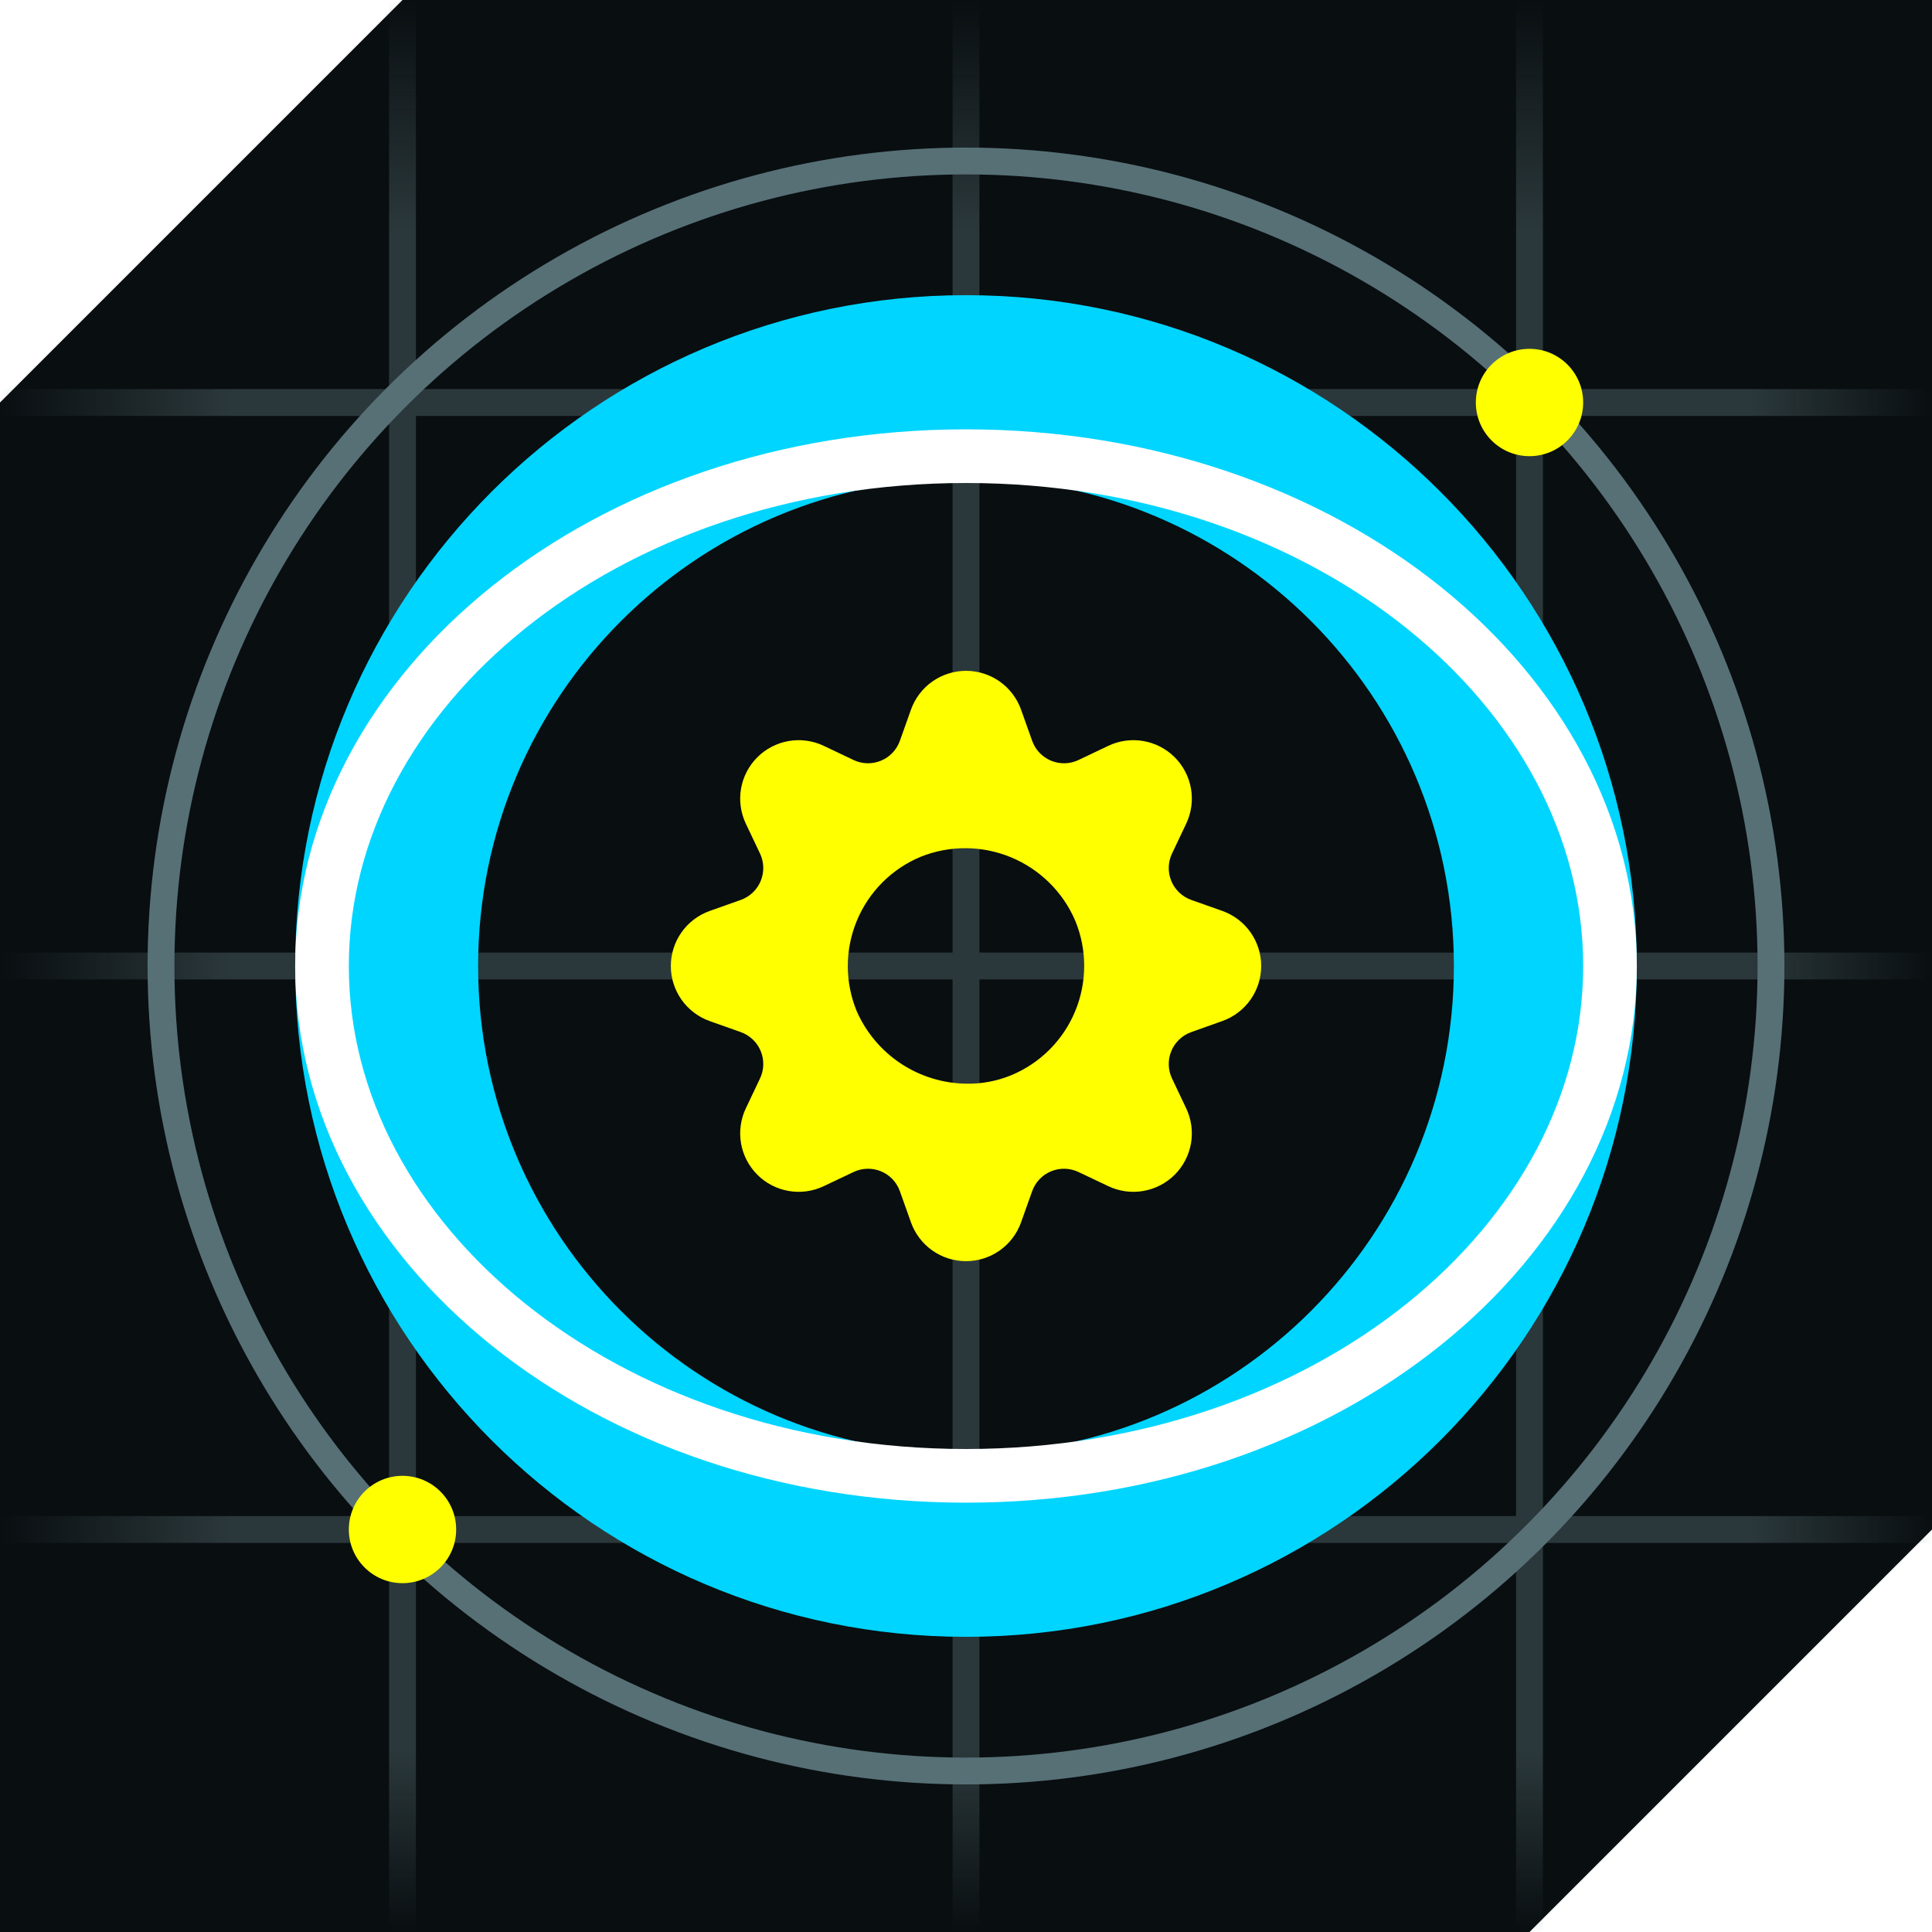 <svg width="72" height="72" viewBox="0 0 72 72" fill="none" xmlns="http://www.w3.org/2000/svg">
<path d="M0 15V72H57L72 57V14.625V0H57.375H15L0 15Z" fill="#090E11"/>
<path d="M36 0V72" stroke="url(#paint0_linear)"/>
<path d="M15 0V72" stroke="url(#paint1_linear)"/>
<path d="M57 0V72" stroke="url(#paint2_linear)"/>
<path d="M0 36L72 36" stroke="url(#paint3_linear)"/>
<path d="M0 15L72 15" stroke="url(#paint4_linear)"/>
<path d="M0 57L72 57" stroke="url(#paint5_linear)"/>
<circle cx="36" cy="36" r="30" stroke="#567076"/>
<g filter="url(#filter0_d)">
<circle cx="15" cy="57" r="2" fill="#FFFF00"/>
</g>
<g filter="url(#filter1_d)">
<circle cx="57" cy="15" r="2" fill="#FFFF00"/>
</g>
<g filter="url(#filter2_d)">
<path fill-rule="evenodd" clip-rule="evenodd" d="M36 54.182C46.041 54.182 54.182 46.041 54.182 36C54.182 25.959 46.041 17.818 36 17.818C25.959 17.818 17.818 25.959 17.818 36C17.818 46.041 25.959 54.182 36 54.182ZM36 61C49.807 61 61 49.807 61 36C61 22.193 49.807 11 36 11C22.193 11 11 22.193 11 36C11 49.807 22.193 61 36 61Z" fill="#00D5FF"/>
</g>
<path d="M60 36C60 46.297 49.475 55 36 55C22.525 55 12 46.297 12 36C12 25.703 22.525 17 36 17C49.475 17 60 25.703 60 36Z" stroke="white" stroke-width="2"/>
<g filter="url(#filter3_d)">
<path d="M45.554 33.948L44.393 33.537C44.227 33.478 44.075 33.384 43.947 33.263C43.819 33.141 43.719 32.994 43.651 32.831C43.584 32.668 43.551 32.493 43.556 32.317C43.561 32.14 43.602 31.967 43.678 31.808L44.206 30.696C44.399 30.29 44.461 29.834 44.385 29.391C44.308 28.948 44.096 28.54 43.779 28.222C43.461 27.904 43.052 27.693 42.609 27.616C42.167 27.539 41.711 27.602 41.305 27.794L40.193 28.323C40.033 28.399 39.86 28.44 39.684 28.445C39.508 28.449 39.332 28.416 39.169 28.349C39.007 28.281 38.86 28.18 38.738 28.052C38.617 27.924 38.524 27.773 38.465 27.606L38.052 26.447C37.901 26.023 37.623 25.657 37.256 25.398C36.888 25.139 36.45 25 36.001 25C35.551 25 35.113 25.139 34.745 25.398C34.378 25.657 34.1 26.023 33.949 26.447L33.536 27.607C33.477 27.773 33.384 27.925 33.263 28.053C33.141 28.181 32.994 28.282 32.831 28.349C32.669 28.416 32.493 28.449 32.317 28.445C32.141 28.44 31.968 28.399 31.808 28.323L30.696 27.794C30.29 27.602 29.834 27.539 29.392 27.616C28.949 27.693 28.54 27.904 28.223 28.222C27.905 28.54 27.693 28.948 27.616 29.391C27.54 29.834 27.602 30.29 27.795 30.696L28.323 31.808C28.399 31.967 28.44 32.14 28.445 32.317C28.449 32.493 28.417 32.668 28.349 32.831C28.282 32.994 28.181 33.141 28.053 33.263C27.926 33.384 27.774 33.477 27.608 33.537L26.447 33.949C26.024 34.1 25.657 34.378 25.398 34.745C25.139 35.112 25 35.551 25 36.001C25 36.45 25.139 36.888 25.398 37.256C25.657 37.623 26.024 37.901 26.447 38.052L27.608 38.464C27.774 38.523 27.926 38.617 28.053 38.738C28.181 38.859 28.282 39.006 28.349 39.169C28.417 39.332 28.449 39.507 28.445 39.684C28.44 39.86 28.399 40.033 28.323 40.192L27.795 41.304C27.602 41.71 27.54 42.166 27.616 42.609C27.693 43.052 27.905 43.46 28.223 43.778C28.54 44.096 28.949 44.307 29.392 44.384C29.834 44.461 30.29 44.398 30.696 44.206L31.808 43.678C31.968 43.602 32.141 43.56 32.317 43.556C32.493 43.551 32.669 43.584 32.832 43.651C32.995 43.719 33.142 43.82 33.263 43.947C33.384 44.075 33.477 44.227 33.536 44.394L33.949 45.553C34.1 45.977 34.378 46.343 34.745 46.602C35.113 46.861 35.551 47 36.001 47C36.45 47 36.888 46.861 37.256 46.602C37.623 46.343 37.901 45.977 38.052 45.553L38.465 44.393C38.524 44.227 38.617 44.075 38.739 43.947C38.86 43.819 39.007 43.718 39.17 43.651C39.333 43.584 39.508 43.551 39.684 43.556C39.86 43.56 40.034 43.602 40.193 43.678L41.305 44.206C41.711 44.398 42.167 44.461 42.609 44.384C43.052 44.307 43.461 44.096 43.779 43.778C44.096 43.46 44.308 43.052 44.385 42.609C44.461 42.166 44.399 41.71 44.206 41.304L43.678 40.192C43.602 40.033 43.561 39.86 43.556 39.684C43.552 39.507 43.584 39.332 43.652 39.169C43.719 39.006 43.82 38.859 43.948 38.738C44.075 38.617 44.227 38.523 44.393 38.464L45.554 38.051C45.977 37.9 46.344 37.622 46.603 37.255C46.862 36.888 47.001 36.449 47.001 35.999C47.001 35.55 46.862 35.112 46.603 34.744C46.344 34.377 45.977 34.099 45.554 33.948ZM36.001 40.386C35.135 40.373 34.291 40.112 33.569 39.634C32.847 39.155 32.278 38.479 31.929 37.687C31.483 36.607 31.484 35.395 31.931 34.315C32.377 33.236 33.234 32.377 34.313 31.929C35.394 31.496 36.601 31.504 37.677 31.949C38.752 32.394 39.612 33.242 40.071 34.312C40.517 35.392 40.516 36.605 40.069 37.684C39.623 38.764 38.766 39.622 37.687 40.07C37.153 40.29 36.578 40.398 36.001 40.386Z" fill="#FFFF00"/>
</g>
<defs>
<filter id="filter0_d" x="8.5" y="50.5" width="13" height="13" filterUnits="userSpaceOnUse" color-interpolation-filters="sRGB">
<feFlood flood-opacity="0" result="BackgroundImageFix"/>
<feColorMatrix in="SourceAlpha" type="matrix" values="0 0 0 0 0 0 0 0 0 0 0 0 0 0 0 0 0 0 127 0" result="hardAlpha"/>
<feOffset/>
<feGaussianBlur stdDeviation="2.25"/>
<feComposite in2="hardAlpha" operator="out"/>
<feColorMatrix type="matrix" values="0 0 0 0 1 0 0 0 0 1 0 0 0 0 0 0 0 0 0.5 0"/>
<feBlend mode="normal" in2="BackgroundImageFix" result="effect1_dropShadow"/>
<feBlend mode="normal" in="SourceGraphic" in2="effect1_dropShadow" result="shape"/>
</filter>
<filter id="filter1_d" x="50.5" y="8.5" width="13" height="13" filterUnits="userSpaceOnUse" color-interpolation-filters="sRGB">
<feFlood flood-opacity="0" result="BackgroundImageFix"/>
<feColorMatrix in="SourceAlpha" type="matrix" values="0 0 0 0 0 0 0 0 0 0 0 0 0 0 0 0 0 0 127 0" result="hardAlpha"/>
<feOffset/>
<feGaussianBlur stdDeviation="2.25"/>
<feComposite in2="hardAlpha" operator="out"/>
<feColorMatrix type="matrix" values="0 0 0 0 1 0 0 0 0 1 0 0 0 0 0 0 0 0 0.5 0"/>
<feBlend mode="normal" in2="BackgroundImageFix" result="effect1_dropShadow"/>
<feBlend mode="normal" in="SourceGraphic" in2="effect1_dropShadow" result="shape"/>
</filter>
<filter id="filter2_d" x="2" y="2" width="68" height="68" filterUnits="userSpaceOnUse" color-interpolation-filters="sRGB">
<feFlood flood-opacity="0" result="BackgroundImageFix"/>
<feColorMatrix in="SourceAlpha" type="matrix" values="0 0 0 0 0 0 0 0 0 0 0 0 0 0 0 0 0 0 127 0" result="hardAlpha"/>
<feOffset/>
<feGaussianBlur stdDeviation="4.5"/>
<feComposite in2="hardAlpha" operator="out"/>
<feColorMatrix type="matrix" values="0 0 0 0 0 0 0 0 0 0.835 0 0 0 0 1 0 0 0 0.5 0"/>
<feBlend mode="normal" in2="BackgroundImageFix" result="effect1_dropShadow"/>
<feBlend mode="normal" in="SourceGraphic" in2="effect1_dropShadow" result="shape"/>
</filter>
<filter id="filter3_d" x="20.5" y="20.5" width="31.001" height="31" filterUnits="userSpaceOnUse" color-interpolation-filters="sRGB">
<feFlood flood-opacity="0" result="BackgroundImageFix"/>
<feColorMatrix in="SourceAlpha" type="matrix" values="0 0 0 0 0 0 0 0 0 0 0 0 0 0 0 0 0 0 127 0" result="hardAlpha"/>
<feOffset/>
<feGaussianBlur stdDeviation="2.25"/>
<feComposite in2="hardAlpha" operator="out"/>
<feColorMatrix type="matrix" values="0 0 0 0 1 0 0 0 0 1 0 0 0 0 0 0 0 0 0.5 0"/>
<feBlend mode="normal" in2="BackgroundImageFix" result="effect1_dropShadow"/>
<feBlend mode="normal" in="SourceGraphic" in2="effect1_dropShadow" result="shape"/>
</filter>
<linearGradient id="paint0_linear" x1="36.5" y1="0" x2="36.5" y2="72" gradientUnits="userSpaceOnUse">
<stop stop-color="#2B383B" stop-opacity="0"/>
<stop offset="0.12" stop-color="#2B383B"/>
<stop offset="0.906" stop-color="#2B383B"/>
<stop offset="1" stop-color="#2B383B" stop-opacity="0"/>
</linearGradient>
<linearGradient id="paint1_linear" x1="15.5" y1="0" x2="15.5" y2="72" gradientUnits="userSpaceOnUse">
<stop stop-color="#2B383B" stop-opacity="0"/>
<stop offset="0.12" stop-color="#2B383B"/>
<stop offset="0.906" stop-color="#2B383B"/>
<stop offset="1" stop-color="#2B383B" stop-opacity="0"/>
</linearGradient>
<linearGradient id="paint2_linear" x1="57.5" y1="0" x2="57.5" y2="72" gradientUnits="userSpaceOnUse">
<stop stop-color="#2B383B" stop-opacity="0"/>
<stop offset="0.12" stop-color="#2B383B"/>
<stop offset="0.906" stop-color="#2B383B"/>
<stop offset="1" stop-color="#2B383B" stop-opacity="0"/>
</linearGradient>
<linearGradient id="paint3_linear" x1="0" y1="35.5" x2="72" y2="35.5" gradientUnits="userSpaceOnUse">
<stop stop-color="#2B383B" stop-opacity="0"/>
<stop offset="0.12" stop-color="#2B383B"/>
<stop offset="0.906" stop-color="#2B383B"/>
<stop offset="1" stop-color="#2B383B" stop-opacity="0"/>
</linearGradient>
<linearGradient id="paint4_linear" x1="0" y1="14.5" x2="72" y2="14.5" gradientUnits="userSpaceOnUse">
<stop stop-color="#2B383B" stop-opacity="0"/>
<stop offset="0.12" stop-color="#2B383B"/>
<stop offset="0.906" stop-color="#2B383B"/>
<stop offset="1" stop-color="#2B383B" stop-opacity="0"/>
</linearGradient>
<linearGradient id="paint5_linear" x1="0" y1="56.5" x2="72" y2="56.5" gradientUnits="userSpaceOnUse">
<stop stop-color="#2B383B" stop-opacity="0"/>
<stop offset="0.12" stop-color="#2B383B"/>
<stop offset="0.906" stop-color="#2B383B"/>
<stop offset="1" stop-color="#2B383B" stop-opacity="0"/>
</linearGradient>
</defs>
</svg>
